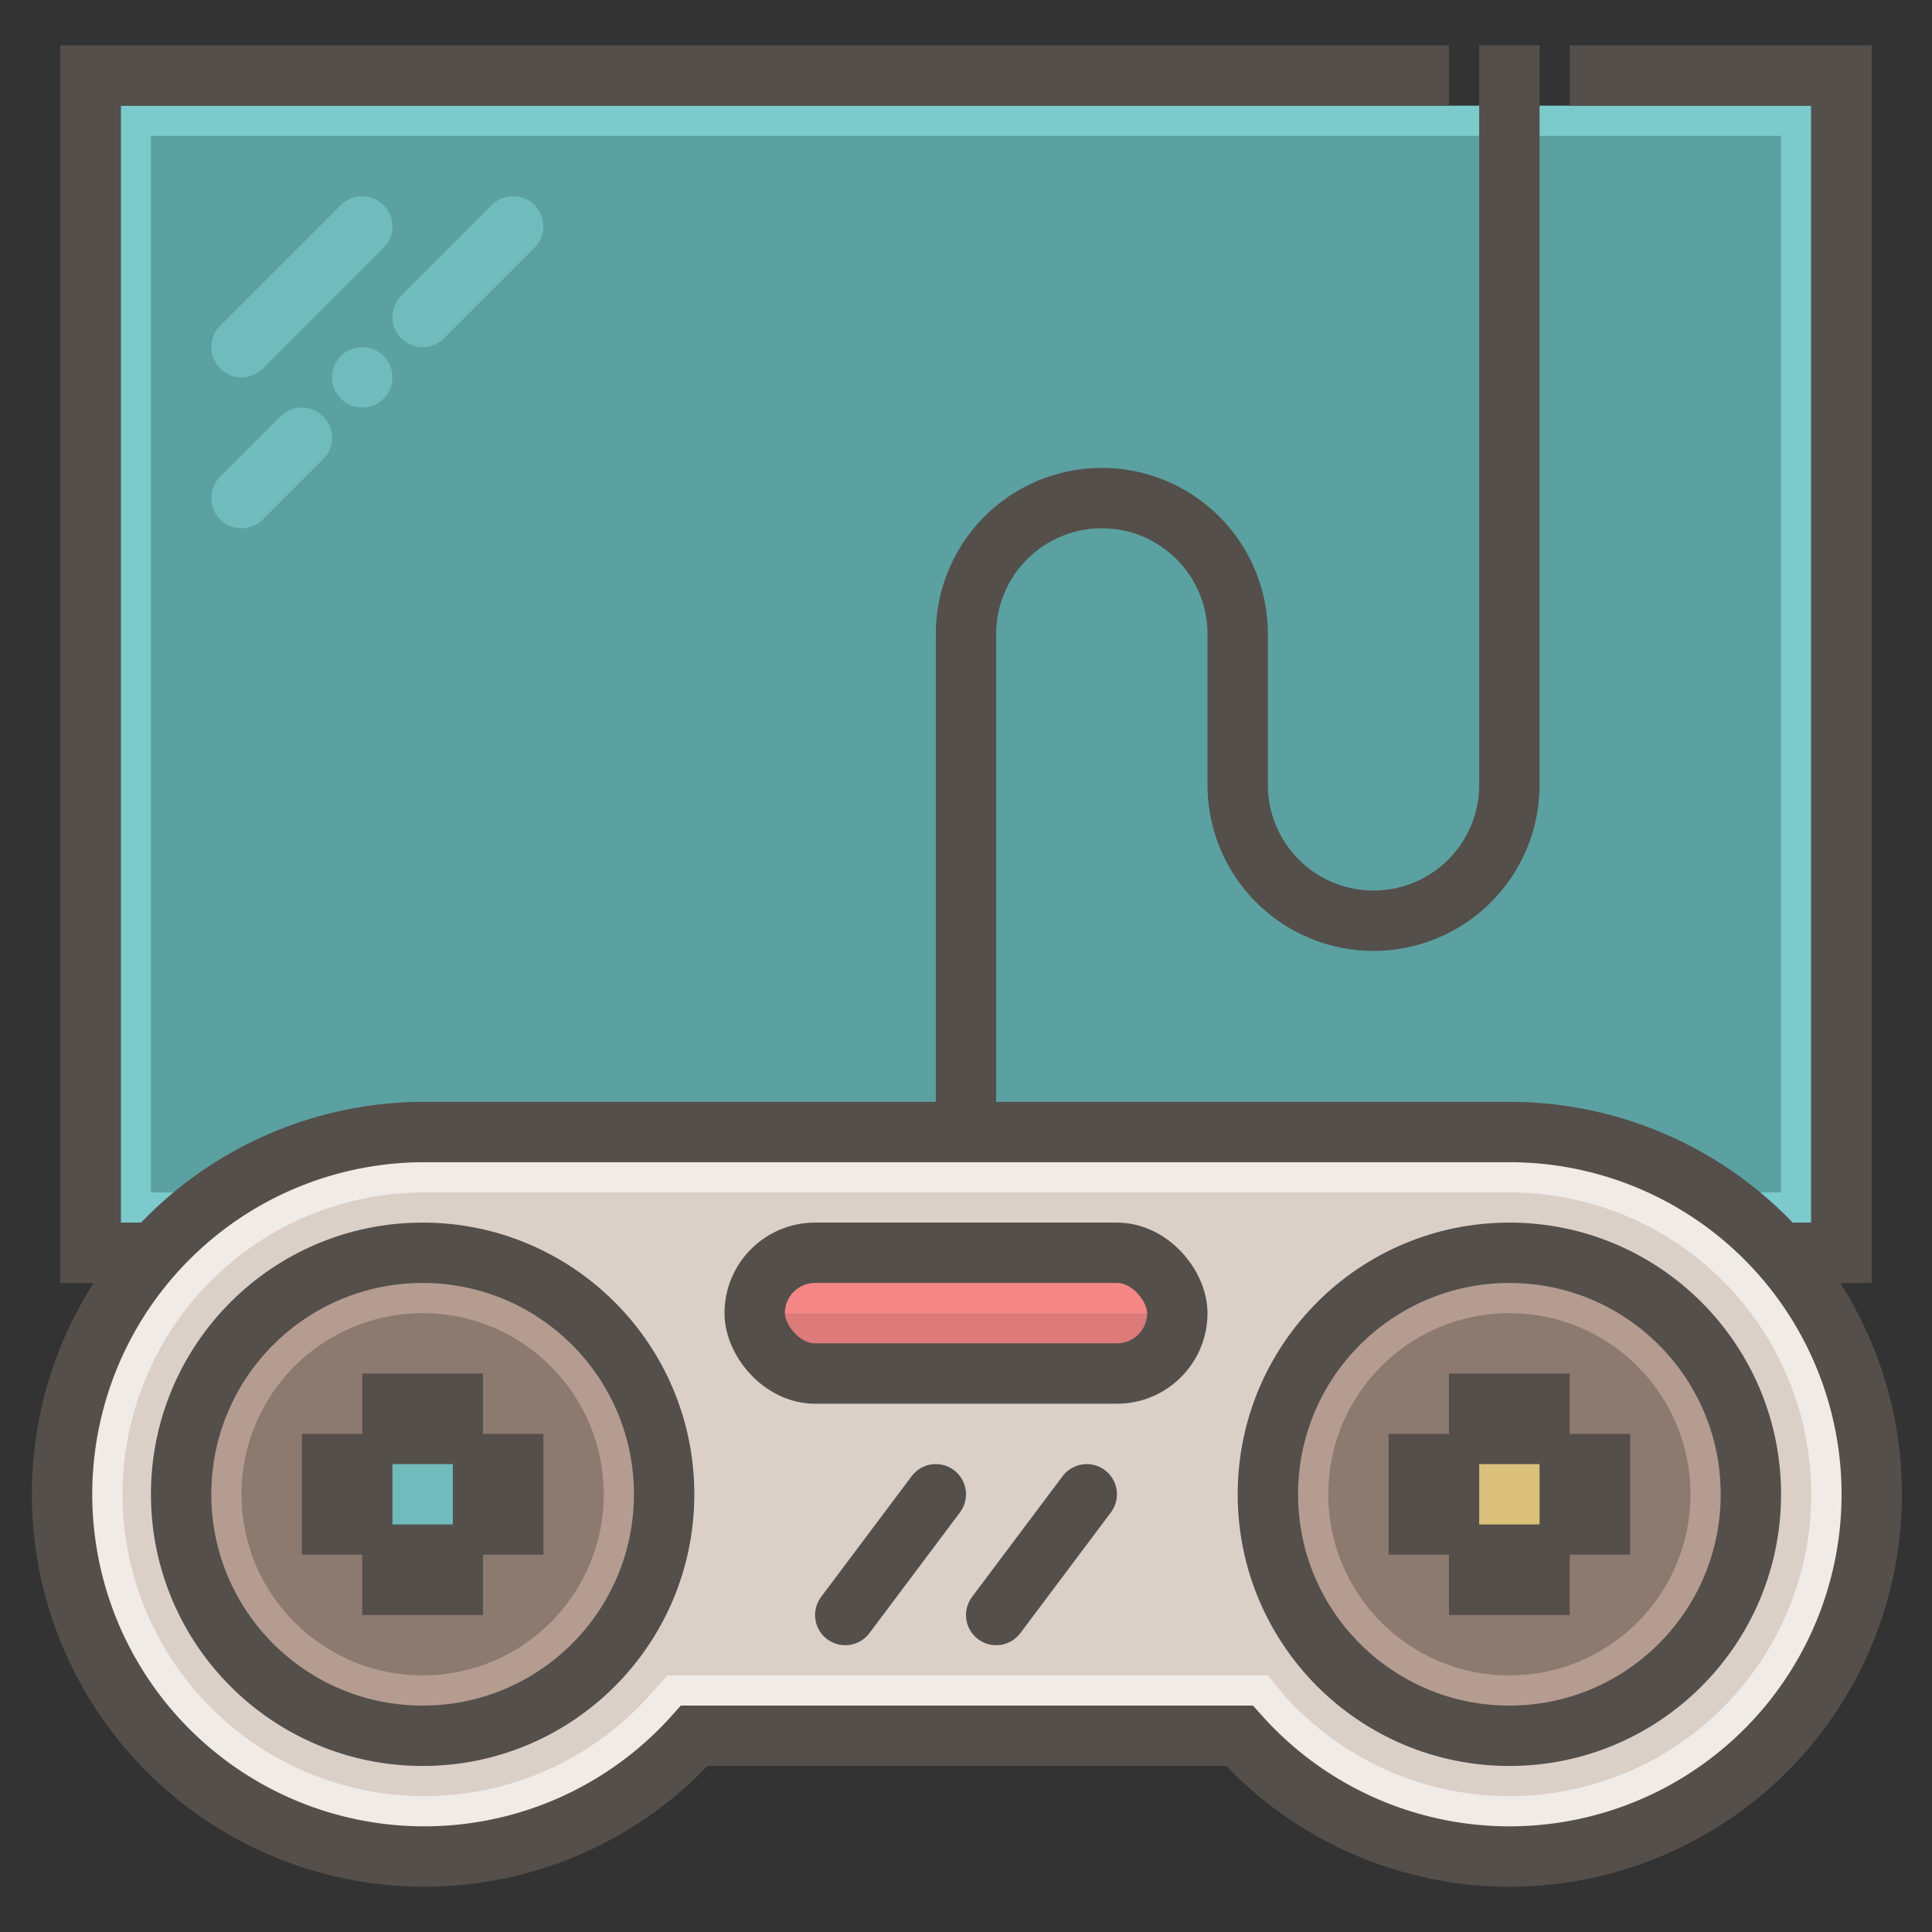 <svg id="icons" xmlns="http://www.w3.org/2000/svg" viewBox="0 0 64 64"><rect x="0" y="0" width="64" height="64" fill="#333333" stroke="none"/><title>corded-gamepad-controller</title><g id="corded-gamepad-controller"><rect x="4" y="3.5" width="56" height="37" fill="#7ccacb"/><rect x="5" y="4.5" width="54" height="35" fill="#5ca1a1"/><path d="M50,37.5a12,12,0,1,1-8.94,20H23a12,12,0,1,1-9-20Z" fill="#f0ebe7"/><path d="M50,59.5a10,10,0,0,1-7.45-3.33L42,55.5H22.11l-.6.67A10,10,0,1,1,14,39.5H50a10,10,0,0,1,0,20Z" fill="#dbd0c8"/><path d="M50,37.5a12,12,0,1,1-8.94,20H23a12,12,0,1,1-9-20Z" fill="none" stroke="#544f4b" stroke-miterlimit="10" stroke-width="2"/><path d="M39,43.5a2,2,0,0,1-2,2H27a2,2,0,0,1-2-2h0" fill="#dd7a7a"/><path d="M25,43.5a2,2,0,0,1,2-2H37a2,2,0,0,1,2,2h0" fill="#f58787"/><rect x="25" y="41.5" width="14" height="4" rx="2" ry="2" fill="none" stroke="#544f4b" stroke-miterlimit="10" stroke-width="2"/><circle cx="14" cy="49.5" r="8" fill="#b59c90"/><circle cx="14" cy="49.5" r="6" fill="#8c7970"/><circle cx="14" cy="49.5" r="8" fill="none" stroke="#544f4b" stroke-miterlimit="10" stroke-width="2"/><polygon points="18 47.5 16 47.5 16 45.5 12 45.5 12 47.5 10 47.5 10 51.5 12 51.5 12 53.5 16 53.5 16 51.5 18 51.5 18 47.5" fill="#544f4b"/><line x1="13" y1="49.5" x2="15" y2="49.5" fill="none" stroke="#70bbbb" stroke-miterlimit="10" stroke-width="2"/><circle cx="50" cy="49.5" r="7.5" fill="#b59c90"/><circle cx="50" cy="49.5" r="6" fill="#8c7970"/><circle cx="50" cy="49.5" r="8" fill="none" stroke="#544f4b" stroke-miterlimit="10" stroke-width="2"/><polygon points="54 47.5 52 47.5 52 45.5 48 45.5 48 47.5 46 47.5 46 51.5 48 51.5 48 53.5 52 53.5 52 51.5 54 51.5 54 47.5" fill="#544f4b"/><line x1="49" y1="49.5" x2="51" y2="49.5" fill="none" stroke="#dbc07b" stroke-miterlimit="10" stroke-width="2"/><line x1="31" y1="49.5" x2="28" y2="53.5" fill="none" stroke="#544f4b" stroke-linecap="round" stroke-miterlimit="10" stroke-width="2"/><line x1="36" y1="49.5" x2="33" y2="53.5" fill="none" stroke="#544f4b" stroke-linecap="round" stroke-miterlimit="10" stroke-width="2"/><path d="M32,37.5V21a4.5,4.5,0,0,1,4.5-4.5h0A4.5,4.5,0,0,1,41,21v5a4.5,4.5,0,0,0,4.5,4.5h0A4.5,4.5,0,0,0,50,26V1.5" fill="none" stroke="#544f4b" stroke-miterlimit="10" stroke-width="2"/><polyline points="48 2.5 3 2.5 3 41.5 5 41.5" fill="none" stroke="#544f4b" stroke-miterlimit="10" stroke-width="2"/><polyline points="52 2.5 61 2.5 61 41.5 59 41.5" fill="none" stroke="#544f4b" stroke-miterlimit="10" stroke-width="2"/><line x1="8" y1="11.5" x2="12" y2="7.5" fill="none" stroke="#70bbbb" stroke-linecap="round" stroke-miterlimit="10" stroke-width="2"/><line x1="8" y1="16.5" x2="10" y2="14.5" fill="none" stroke="#70bbbb" stroke-linecap="round" stroke-miterlimit="10" stroke-width="2"/><line x1="12" y1="12.5" x2="12" y2="12.5" fill="none" stroke="#70bbbb" stroke-linecap="round" stroke-miterlimit="10" stroke-width="2"/><line x1="14" y1="10.5" x2="17" y2="7.5" fill="none" stroke="#70bbbb" stroke-linecap="round" stroke-miterlimit="10" stroke-width="2"/></g></svg>